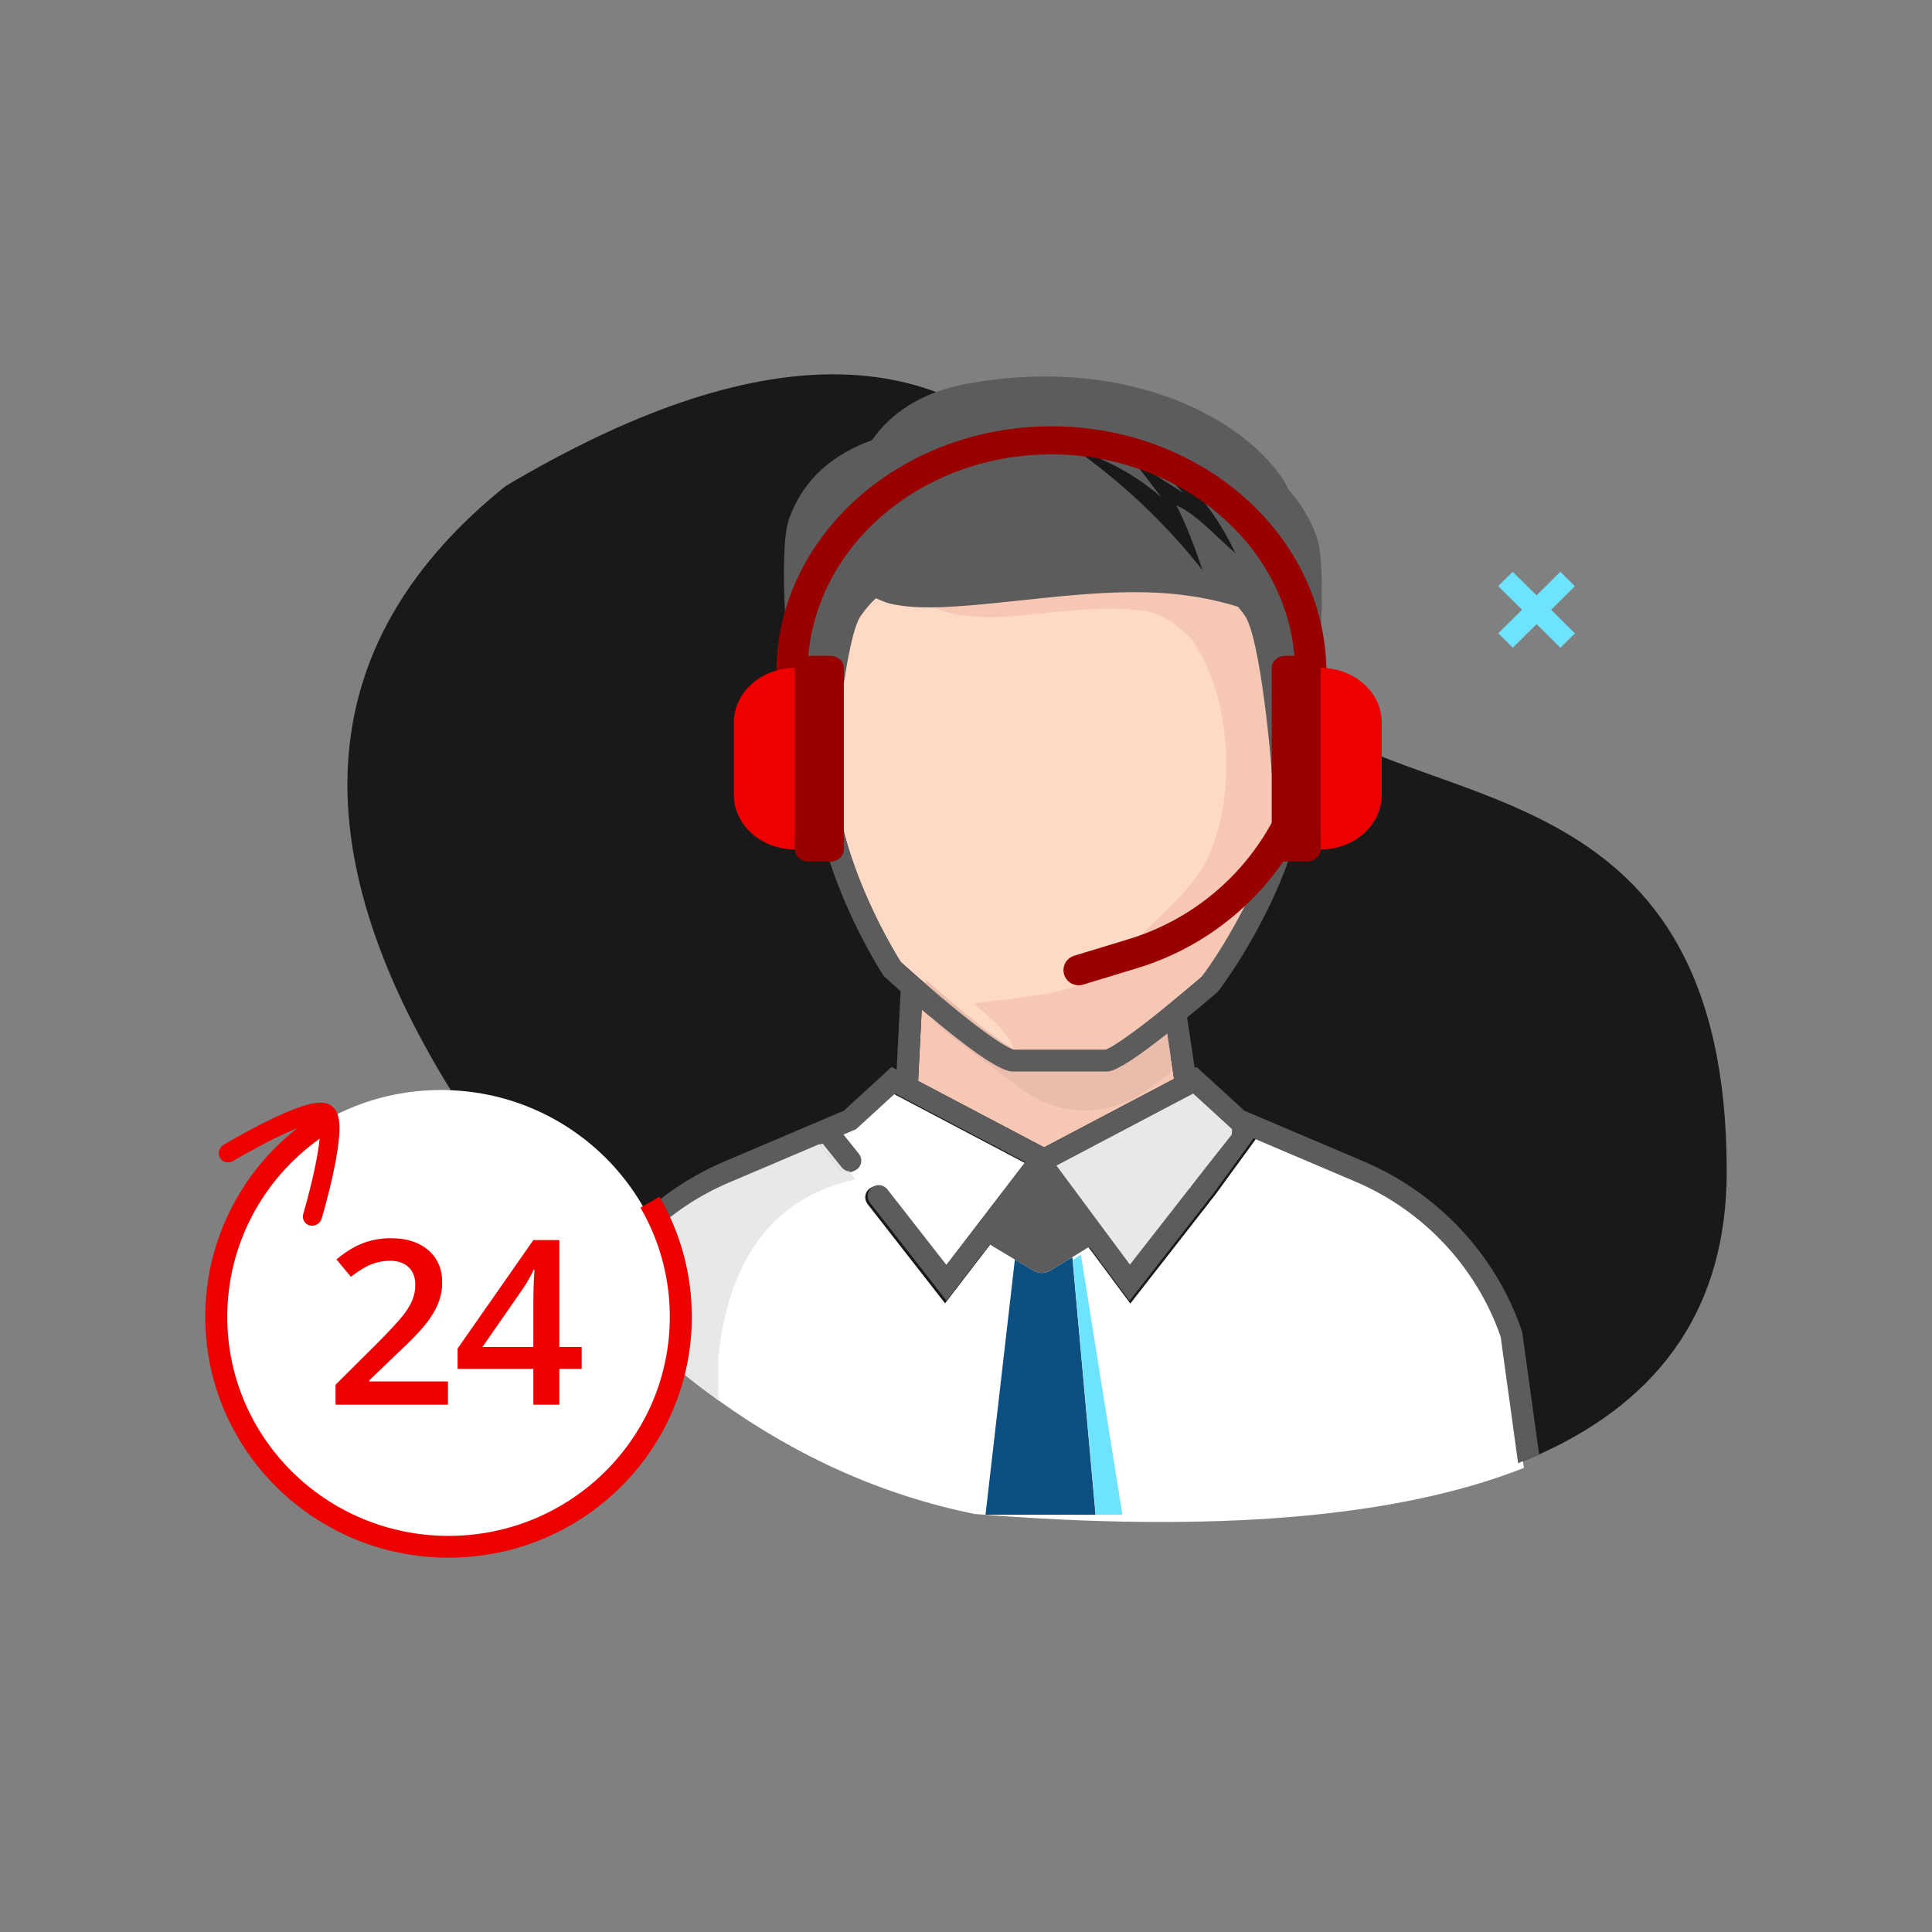<svg width="160" height="160" viewBox="0 0 160 160" fill="none" xmlns="http://www.w3.org/2000/svg">
<rect x="0" y="0" width="160" height="160" fill="#808080" stroke="none"/>
<path fill-rule="evenodd" clip-rule="evenodd" d="M80.791 124.943C122.266 128.273 143.002 118.961 143 97.004C142.996 64.07 118.647 67.474 107.576 59.063C96.506 50.652 103.042 59.063 88.094 40.374C78.129 27.915 62.721 27.875 41.871 40.254C26.321 52.753 24.614 69.114 36.75 89.337C48.886 109.56 63.566 121.429 80.791 124.943Z" fill="#191919"/>
<path fill-rule="evenodd" clip-rule="evenodd" d="M96.32 85.868C94.191 87.528 92.73 88.511 91.895 88.713L91.678 88.739H83.83L83.621 88.715C82.607 88.478 80.926 87.342 78.575 85.456C78.291 85.23 78.001 84.994 77.706 84.751C77.252 84.377 76.793 83.989 76.333 83.597L76.038 89.523L86.468 95.018L97.231 89.347L96.668 85.595C96.552 85.686 96.433 85.779 96.32 85.868" fill="#F6C7B4"/>
<path fill-rule="evenodd" clip-rule="evenodd" d="M68.446 67.879C68.469 67.874 68.492 67.865 68.516 67.854L69.522 67.397L69.781 68.463C70.266 70.457 70.986 72.485 71.877 74.496C72.487 75.873 73.142 77.159 73.796 78.318C74.025 78.722 74.237 79.081 74.425 79.389C74.497 79.505 74.554 79.597 74.596 79.664C74.623 79.687 74.667 79.728 74.699 79.757C74.752 79.804 74.797 79.845 74.867 79.907C75.153 80.166 75.476 80.454 75.828 80.764C76.033 80.945 76.24 81.122 76.447 81.302C77.255 82.006 78.072 82.705 78.871 83.363C79.16 83.603 79.444 83.832 79.721 84.054C81.721 85.658 83.274 86.718 83.953 86.935H91.546C92.079 86.744 93.439 85.817 95.193 84.451C95.39 84.296 95.594 84.136 95.801 83.972C95.984 83.826 96.172 83.672 96.357 83.522C96.902 83.083 97.448 82.634 97.997 82.177C98.148 82.05 98.3 81.926 98.451 81.8C98.758 81.54 99.042 81.3 99.294 81.083C99.394 80.997 99.475 80.928 99.535 80.877C99.566 80.835 99.607 80.778 99.657 80.709C99.804 80.507 99.972 80.269 100.158 79.998C100.689 79.221 101.25 78.341 101.815 77.374C103.426 74.62 104.742 71.739 105.553 68.885L105.788 68.063L106.629 68.249L106.643 68.252C107.615 68.463 109.057 66.943 109.595 64.667C110.142 62.402 109.553 60.476 108.608 60.262C108.368 60.211 108.084 60.269 107.765 60.454L106.414 61.24L106.392 59.69C106.292 52.462 105.521 47.925 103.333 44.371C100.607 39.947 95.705 37.621 87.756 37.621C80.146 37.621 75.303 40.033 72.493 44.599C70.205 48.318 69.289 53.211 69.133 60.301L69.092 62.199L67.631 60.968C67.338 60.721 67.104 60.645 66.953 60.68C66.282 60.852 65.799 62.611 66.231 64.66C66.676 66.701 67.807 68.034 68.446 67.879" fill="#FEDAC6"/>
<path fill-rule="evenodd" clip-rule="evenodd" d="M96.591 47.233C94.58 46.698 92.472 46.783 90.375 46.998C85.922 47.451 80.191 49.758 75.815 48.027C75.591 47.936 75.426 48.144 75.503 48.327C76.59 51.662 82.616 51.186 85.344 50.894C88.415 50.57 91.579 50.183 94.684 50.57C96.389 50.801 97.636 51.89 98.793 53.034C98.954 53.309 99.104 53.603 99.274 53.872C101.884 58.306 102.263 65.374 100.388 70.19C99.274 73.516 95.518 76.118 92.903 79.09C90.115 82.541 85.538 82.358 80.624 83.12C82.177 84.364 83.908 85.997 83.908 86.955H91.579C93.231 86.534 99.916 80.442 99.916 80.442C99.916 80.442 106.869 70.875 106.869 61.733C106.869 51.226 107.054 41.895 96.591 38.053C96.04 41.913 95.748 43.536 96.591 47.233" fill="#F6C7B4"/>
<path fill-rule="evenodd" clip-rule="evenodd" d="M96.385 83.924C96.208 84.067 96.029 84.214 95.856 84.352C95.658 84.508 95.465 84.661 95.276 84.808C93.607 86.11 92.311 86.992 91.804 87.175H84.571C83.924 86.968 82.445 85.958 80.541 84.43C80.278 84.22 80.007 84 79.732 83.773C78.971 83.146 78.193 82.48 77.424 81.809C77.226 81.638 77.029 81.469 76.834 81.298C76.784 81.253 76.746 81.219 76.697 81.175V83.777C77.319 84.585 78.03 85.299 78.826 85.891L84.544 90.146C87.806 92.573 91.901 92.573 95.164 90.146L96.945 88.82V83.465C96.759 83.618 96.572 83.775 96.385 83.924" fill="#EABCAC"/>
<path fill-rule="evenodd" clip-rule="evenodd" d="M54.173 101.919C52.415 103.52 50.921 105.396 49.754 107.48C50.608 108.369 51.475 109.216 52.348 110.043L50.336 106.862L54.173 101.919Z" fill="white"/>
<path fill-rule="evenodd" clip-rule="evenodd" d="M67.865 94.748L69.475 96.756C69.71 97.051 70.092 97.161 70.436 97.07C70.094 96.492 69.511 95.508 68.673 94.094L56.425 99.015L54.173 101.919C55.981 100.271 58.067 98.914 60.376 97.934L67.865 94.748Z" fill="#E8E8E8"/>
<path fill-rule="evenodd" clip-rule="evenodd" d="M124.741 110.962C122.702 105.107 118.266 100.375 112.524 97.933L104.016 94.317L100.655 98.929L99.561 100.331L93.609 107.954L90.235 103.408L87.952 100.331L86.597 98.503L86.059 97.78L85.503 98.503L84.101 100.331L81.904 103.196L78.268 107.937L71.847 99.715C71.535 99.316 71.61 98.743 72.012 98.434C72.384 98.15 72.907 98.19 73.23 98.512L73.307 98.599L73.57 98.934L74.659 100.331L78.254 104.934L81.785 100.331L83.186 98.503L84.869 96.31L75.786 91.526L73.986 90.578L73.949 90.558L70.674 93.556L69.624 94.002L70.921 95.621C71.214 95.986 71.18 96.504 70.858 96.827L70.772 96.905C70.669 96.985 70.555 97.038 70.437 97.07C70.092 97.161 69.712 97.051 69.476 96.756L67.866 94.749L60.376 97.933C58.069 98.914 55.981 100.27 54.173 101.919L50.336 106.863L52.349 110.043C54.661 112.233 57.04 114.206 59.486 115.961C66.075 120.687 73.142 123.838 80.7 125.38C100.571 126.975 115.734 125.701 126.203 121.565L124.741 110.962Z" fill="white"/>
<path fill-rule="evenodd" clip-rule="evenodd" d="M130.43 52.455L129.228 53.645L127.255 51.69L125.284 53.64L124.079 52.446L126.048 50.495L124.075 48.541L125.275 47.352L127.249 49.307L129.22 47.356L130.425 48.55L128.455 50.5L130.43 52.455Z" fill="#6EE3FF"/>
<path fill-rule="evenodd" clip-rule="evenodd" d="M86.288 105.423C86.031 105.4 85.78 105.343 85.59 105.225L84.048 104.307L81.616 125.444L90.728 125.447L88.806 104.109L86.983 105.219C86.785 105.336 86.538 105.4 86.288 105.423" fill="#0D4F80"/>
<path fill-rule="evenodd" clip-rule="evenodd" d="M88.84 104.344L90.75 125.447H92.954L89.516 103.901L88.84 104.344Z" fill="#6EE3FF"/>
<path fill-rule="evenodd" clip-rule="evenodd" d="M93.91 38.219C95.262 39.078 96.616 39.944 97.974 40.806C97.329 40.131 96.687 39.457 96.043 38.783C94.409 38.237 92.55 37.879 90.436 37.719C92.531 38.534 94.486 39.7 96.178 41.182C95.421 40.194 94.668 39.207 93.91 38.219" fill="#0F2B4A"/>
<path fill-rule="evenodd" clip-rule="evenodd" d="M102.007 93.971L100.125 96.35L98.579 98.329L98.59 98.403H98.521L97.112 100.208L93.574 104.738L90.213 100.208L88.875 98.403L87.482 96.527L97.515 91.24L98.812 90.558L99.326 91.028L102.044 93.518L102.007 93.971ZM86.467 95.018L76.038 89.522L76.333 83.597C76.793 83.989 77.252 84.376 77.706 84.75C78.001 84.994 78.291 85.229 78.573 85.456C80.926 87.341 82.607 88.478 83.621 88.715L83.83 88.739H91.678L91.895 88.713C92.73 88.511 94.191 87.528 96.32 85.868C96.433 85.779 96.551 85.686 96.668 85.594L97.231 89.347L86.467 95.018ZM66.488 61.105C67.194 63.809 68.553 68.915 69.081 63.943C69.115 62.836 70.022 52.78 71.294 50.99C71.682 50.434 72.096 49.954 72.53 49.546C72.925 49.711 73.278 49.875 73.617 49.963C75.432 50.408 77.342 50.328 79.211 50.216C85.34 49.817 92.296 48.449 98.407 49.335C99.744 49.522 101.149 49.816 102.529 50.252C102.723 50.482 102.913 50.727 103.095 50.99C104.357 52.78 105.276 62.836 105.313 63.943C105.888 69.468 107.492 62.55 108.115 60.31C108.293 60.255 108.461 60.23 108.609 60.261C109.552 60.476 110.142 62.401 109.595 64.667C109.057 66.943 107.616 68.463 106.644 68.252L106.629 68.249L105.787 68.063L105.553 68.885C104.741 71.739 103.425 74.62 101.815 77.374C101.251 78.34 100.689 79.221 100.158 79.997C99.972 80.269 99.804 80.506 99.658 80.709C99.607 80.778 99.567 80.834 99.535 80.876C99.476 80.927 99.395 80.997 99.294 81.083C99.041 81.299 98.759 81.54 98.45 81.799C98.3 81.926 98.147 82.05 97.998 82.175C97.449 82.633 96.902 83.082 96.358 83.521C96.171 83.672 95.984 83.826 95.801 83.972C95.594 84.136 95.391 84.295 95.193 84.45C93.44 85.817 92.078 86.744 91.546 86.934H83.953C83.274 86.718 81.721 85.657 79.721 84.054C79.444 83.832 79.161 83.602 78.87 83.363C78.071 82.704 77.255 82.005 76.447 81.301C76.241 81.122 76.033 80.944 75.829 80.764C75.476 80.453 75.153 80.166 74.866 79.907C74.797 79.845 74.752 79.804 74.699 79.757C74.666 79.728 74.622 79.686 74.597 79.663C74.554 79.596 74.496 79.504 74.426 79.389C74.236 79.08 74.025 78.721 73.797 78.316C73.142 77.159 72.488 75.872 71.876 74.495C70.985 72.485 70.266 70.457 69.782 68.463L69.522 67.397L68.516 67.854C68.492 67.865 68.469 67.872 68.446 67.878C67.807 68.034 66.677 66.7 66.231 64.66C65.91 63.135 66.095 61.774 66.488 61.105V61.105ZM81.594 36.435C80.231 36.733 78.977 37.139 77.826 37.65C78.976 37.138 80.231 36.733 81.594 36.435V36.435ZM93.808 36.345C93.771 36.338 93.735 36.329 93.697 36.322C93.655 36.277 93.613 36.233 93.571 36.19C93.652 36.239 93.727 36.295 93.808 36.345V36.345ZM65.979 59.159C64.466 59.987 63.903 62.448 64.448 65.034C65.011 67.615 66.521 69.609 68.218 69.694C68.718 71.535 69.395 73.387 70.208 75.22C70.844 76.653 71.525 77.991 72.205 79.197C72.445 79.62 72.668 79.998 72.867 80.325C72.989 80.523 73.078 80.663 73.127 80.738L73.189 80.833L73.273 80.91C73.341 80.972 73.466 81.085 73.64 81.242C73.922 81.496 74.24 81.779 74.584 82.082L74.26 88.585L73.837 88.363L69.884 91.982L60.003 96.183C55.316 98.174 51.448 101.594 48.907 105.883C49.343 106.36 49.79 106.806 50.233 107.266C52.571 103.092 56.229 99.75 60.721 97.841L68.117 94.695L69.707 96.678C70.019 97.069 70.593 97.134 70.986 96.824L71.071 96.748C71.389 96.428 71.423 95.917 71.134 95.557L69.853 93.958L70.891 93.518L74.124 90.558L74.16 90.577L75.938 91.513L84.906 96.238L83.246 98.403L81.862 100.208L78.375 104.753L74.826 100.208L73.749 98.829L73.49 98.497L73.414 98.412C73.094 98.093 72.58 98.053 72.211 98.335C71.814 98.639 71.74 99.206 72.048 99.601L78.388 107.72L81.98 103.037C82.015 103.071 82.048 103.107 82.09 103.132L82.955 103.655L84.048 104.307L85.588 105.225C85.78 105.343 86.031 105.4 86.288 105.423C86.538 105.4 86.785 105.336 86.982 105.219L88.806 104.109L89.606 103.622L90.207 103.246L93.537 107.735L99.414 100.208L100.495 98.824L103.814 94.268L112.214 97.841C117.886 100.251 122.266 104.924 124.279 110.705L125.723 121.176C126.316 120.941 126.9 120.702 127.462 120.449L126.073 110.375L126.032 110.206C123.866 103.903 119.106 98.807 112.934 96.183L103.052 91.982L99.098 88.363L98.938 88.447L98.312 84.27C98.753 83.908 99.194 83.541 99.631 83.174C99.944 82.911 100.23 82.666 100.486 82.447C100.64 82.316 100.75 82.22 100.808 82.17L100.935 82.035C100.973 81.985 101.042 81.894 101.137 81.761C101.294 81.546 101.472 81.294 101.667 81.009C102.22 80.199 102.805 79.283 103.392 78.278C104.945 75.622 106.238 72.85 107.101 70.065C108.988 69.885 110.729 67.788 111.369 65.082C111.689 63.757 111.704 62.46 111.449 61.365C111.104 59.892 110.268 58.787 109.004 58.5C108.859 58.469 108.714 58.452 108.568 58.445C108.861 56.916 109.129 54.801 109.294 52.638C109.402 51.782 109.49 50.596 109.458 49.294C109.495 47.206 109.378 45.381 109.026 44.411C108.494 42.941 107.712 41.682 106.739 40.596C106.562 40.209 106.366 39.847 106.142 39.525C102.393 34.139 92.628 29.502 80.169 31.764C75.474 32.604 73.253 34.946 72.221 36.446C69.009 37.618 66.559 39.619 65.353 42.947C64.422 45.532 65.157 55.423 65.979 59.159V59.159Z" fill="#5C5C5C"/>
<path fill-rule="evenodd" clip-rule="evenodd" d="M102.008 93.971L102.045 93.518L99.327 91.028L98.813 90.558L97.516 91.241L87.483 96.527L88.876 98.403L90.214 100.209L93.575 104.738L97.113 100.209L98.522 98.403H98.591L98.58 98.329L100.126 96.351L102.008 93.971Z" fill="#E8E8E8"/>
<path fill-rule="evenodd" clip-rule="evenodd" d="M99.586 47.215C98.951 45.349 98.311 43.598 97.422 41.84C99.172 42.641 100.828 44.567 102.302 45.801C101.156 43.343 99.671 41.281 97.858 39.508C97.287 39.238 96.683 38.995 96.044 38.783C96.688 39.457 97.329 40.131 97.974 40.805C96.615 39.944 95.262 39.078 93.911 38.219C94.669 39.207 95.422 40.194 96.179 41.181C94.487 39.7 92.53 38.534 90.437 37.719C90.194 37.701 89.944 37.689 89.694 37.676C93.392 40.393 96.739 43.602 99.586 47.215" fill="#191919"/>
<path fill-rule="evenodd" clip-rule="evenodd" d="M89.32 81.598C88.786 81.598 88.29 81.249 88.126 80.71C87.926 80.048 88.299 79.35 88.959 79.149L93.458 77.781C99.87 75.833 104.892 70.843 106.893 64.434C107.099 63.774 107.799 63.407 108.457 63.614C109.115 63.819 109.482 64.522 109.276 65.182C107.028 72.381 101.385 77.987 94.183 80.177L89.683 81.544C89.562 81.58 89.44 81.598 89.32 81.598" fill="#990000"/>
<path fill-rule="evenodd" clip-rule="evenodd" d="M66.879 69.386H64.291V55.729C64.291 44.469 74.51 35.307 87.07 35.307C99.632 35.307 109.85 44.469 109.85 55.729V68.835H107.262V55.729C107.262 45.748 98.204 37.627 87.07 37.627C75.937 37.627 66.879 45.748 66.879 55.729V69.386Z" fill="#990000"/>
<path fill-rule="evenodd" clip-rule="evenodd" d="M65.834 55.316C63.038 55.316 60.772 57.343 60.772 59.846V65.821C60.772 68.323 63.038 70.35 65.834 70.35V70.349V55.319V55.316Z" fill="#EC0000"/>
<path fill-rule="evenodd" clip-rule="evenodd" d="M68.746 54.313H66.97C66.342 54.313 65.833 54.763 65.833 55.319V70.348C65.833 70.903 66.342 71.353 66.97 71.353H68.746C69.374 71.353 69.883 70.903 69.883 70.348V55.319C69.883 54.763 69.374 54.313 68.746 54.313Z" fill="#990000"/>
<path fill-rule="evenodd" clip-rule="evenodd" d="M109.369 55.316V55.318V70.349V70.35C112.165 70.35 114.431 68.323 114.431 65.821V59.846C114.431 57.343 112.165 55.316 109.369 55.316" fill="#EC0000"/>
<path fill-rule="evenodd" clip-rule="evenodd" d="M108.23 54.313H106.455C105.827 54.313 105.318 54.763 105.318 55.318V70.348C105.318 70.903 105.827 71.353 106.455 71.353H108.23C108.858 71.353 109.367 70.903 109.367 70.348V55.318C109.367 54.763 108.858 54.313 108.23 54.313" fill="#990000"/>
<path fill-rule="evenodd" clip-rule="evenodd" d="M70.797 97.678C70.797 97.678 70.672 97.468 70.437 97.069C70.092 97.161 69.711 97.05 69.475 96.757L67.865 94.748L60.375 97.933C58.068 98.914 55.98 100.271 54.172 101.919L50.335 106.862L52.348 110.043C54.661 112.233 57.039 114.206 59.485 115.96V112.404C60.369 104.093 64.139 99.184 70.797 97.678" fill="#E8E8E8"/>
<path fill-rule="evenodd" clip-rule="evenodd" d="M36.517 128.36C47.14 128.36 55.753 119.833 55.753 109.315C55.753 98.797 47.14 90.271 36.517 90.271C25.892 90.271 17.281 98.797 17.281 109.315C17.281 119.833 25.892 128.36 36.517 128.36" fill="white"/>
<path fill-rule="evenodd" clip-rule="evenodd" d="M27.483 91.607C28.203 92.161 28.239 93.365 27.932 95.36C27.855 95.866 27.754 96.415 27.63 96.997C27.444 97.882 27.219 98.804 26.977 99.709C26.893 100.025 26.812 100.318 26.738 100.579C26.694 100.737 26.66 100.849 26.642 100.91C26.516 101.334 26.071 101.592 25.65 101.485C25.229 101.379 24.989 100.949 25.116 100.525C25.133 100.471 25.163 100.364 25.206 100.213C25.277 99.96 25.357 99.676 25.439 99.368C25.674 98.489 25.892 97.595 26.071 96.741C26.189 96.186 26.285 95.666 26.358 95.192C26.407 94.872 26.445 94.575 26.47 94.306C21.717 97.684 18.821 103.124 18.821 109.054C18.821 119.073 27.027 127.195 37.147 127.195C47.267 127.195 55.472 119.073 55.472 109.054C55.472 105.996 54.708 103.05 53.271 100.425L53.038 100.013L54.617 99.113C56.362 102.112 57.293 105.517 57.293 109.054C57.293 120.069 48.274 129 37.147 129C26.021 129 17 120.069 17 109.054C17 102.862 19.871 97.155 24.636 93.418C24.117 93.627 23.529 93.893 22.887 94.206C22.076 94.603 21.229 95.053 20.398 95.519C20.107 95.681 19.838 95.834 19.6 95.972C19.457 96.056 19.357 96.115 19.305 96.146C18.921 96.376 18.435 96.26 18.222 95.888C18.007 95.516 18.145 95.029 18.53 94.8C18.587 94.765 18.694 94.703 18.843 94.616C19.089 94.473 19.365 94.316 19.664 94.148C20.52 93.669 21.394 93.205 22.235 92.793C23.285 92.279 24.212 91.882 24.98 91.63C26.125 91.258 26.926 91.18 27.483 91.607V91.607ZM32.393 102.542C33.669 102.542 34.693 102.872 35.464 103.531C36.234 104.192 36.619 105.08 36.619 106.196C36.619 106.81 36.507 107.393 36.285 107.944C36.064 108.496 35.723 109.065 35.262 109.65C34.801 110.236 34.036 111.028 32.965 112.027L30.58 114.314V114.407H37.097V116.332H27.79V114.677L31.331 111.153C32.377 110.092 33.07 109.341 33.411 108.897C33.752 108.454 34.001 108.037 34.158 107.647C34.314 107.256 34.392 106.838 34.392 106.392C34.392 105.777 34.207 105.294 33.834 104.94C33.461 104.587 32.946 104.41 32.288 104.41C31.763 104.41 31.255 104.506 30.763 104.699C30.271 104.891 29.703 105.238 29.058 105.74L27.865 104.299C28.629 103.66 29.371 103.208 30.091 102.942C30.811 102.675 31.578 102.542 32.393 102.542V102.542ZM46.321 102.699V111.552H48.172V113.366H46.321V116.332H44.17V113.366H37.896V111.682L44.17 102.699H46.321ZM44.264 105.155H44.19C44.014 105.564 43.739 106.059 43.363 106.642L39.953 111.552H44.17V108.14C44.17 106.924 44.203 105.93 44.264 105.155Z" fill="#EC0000"/>
</svg>
